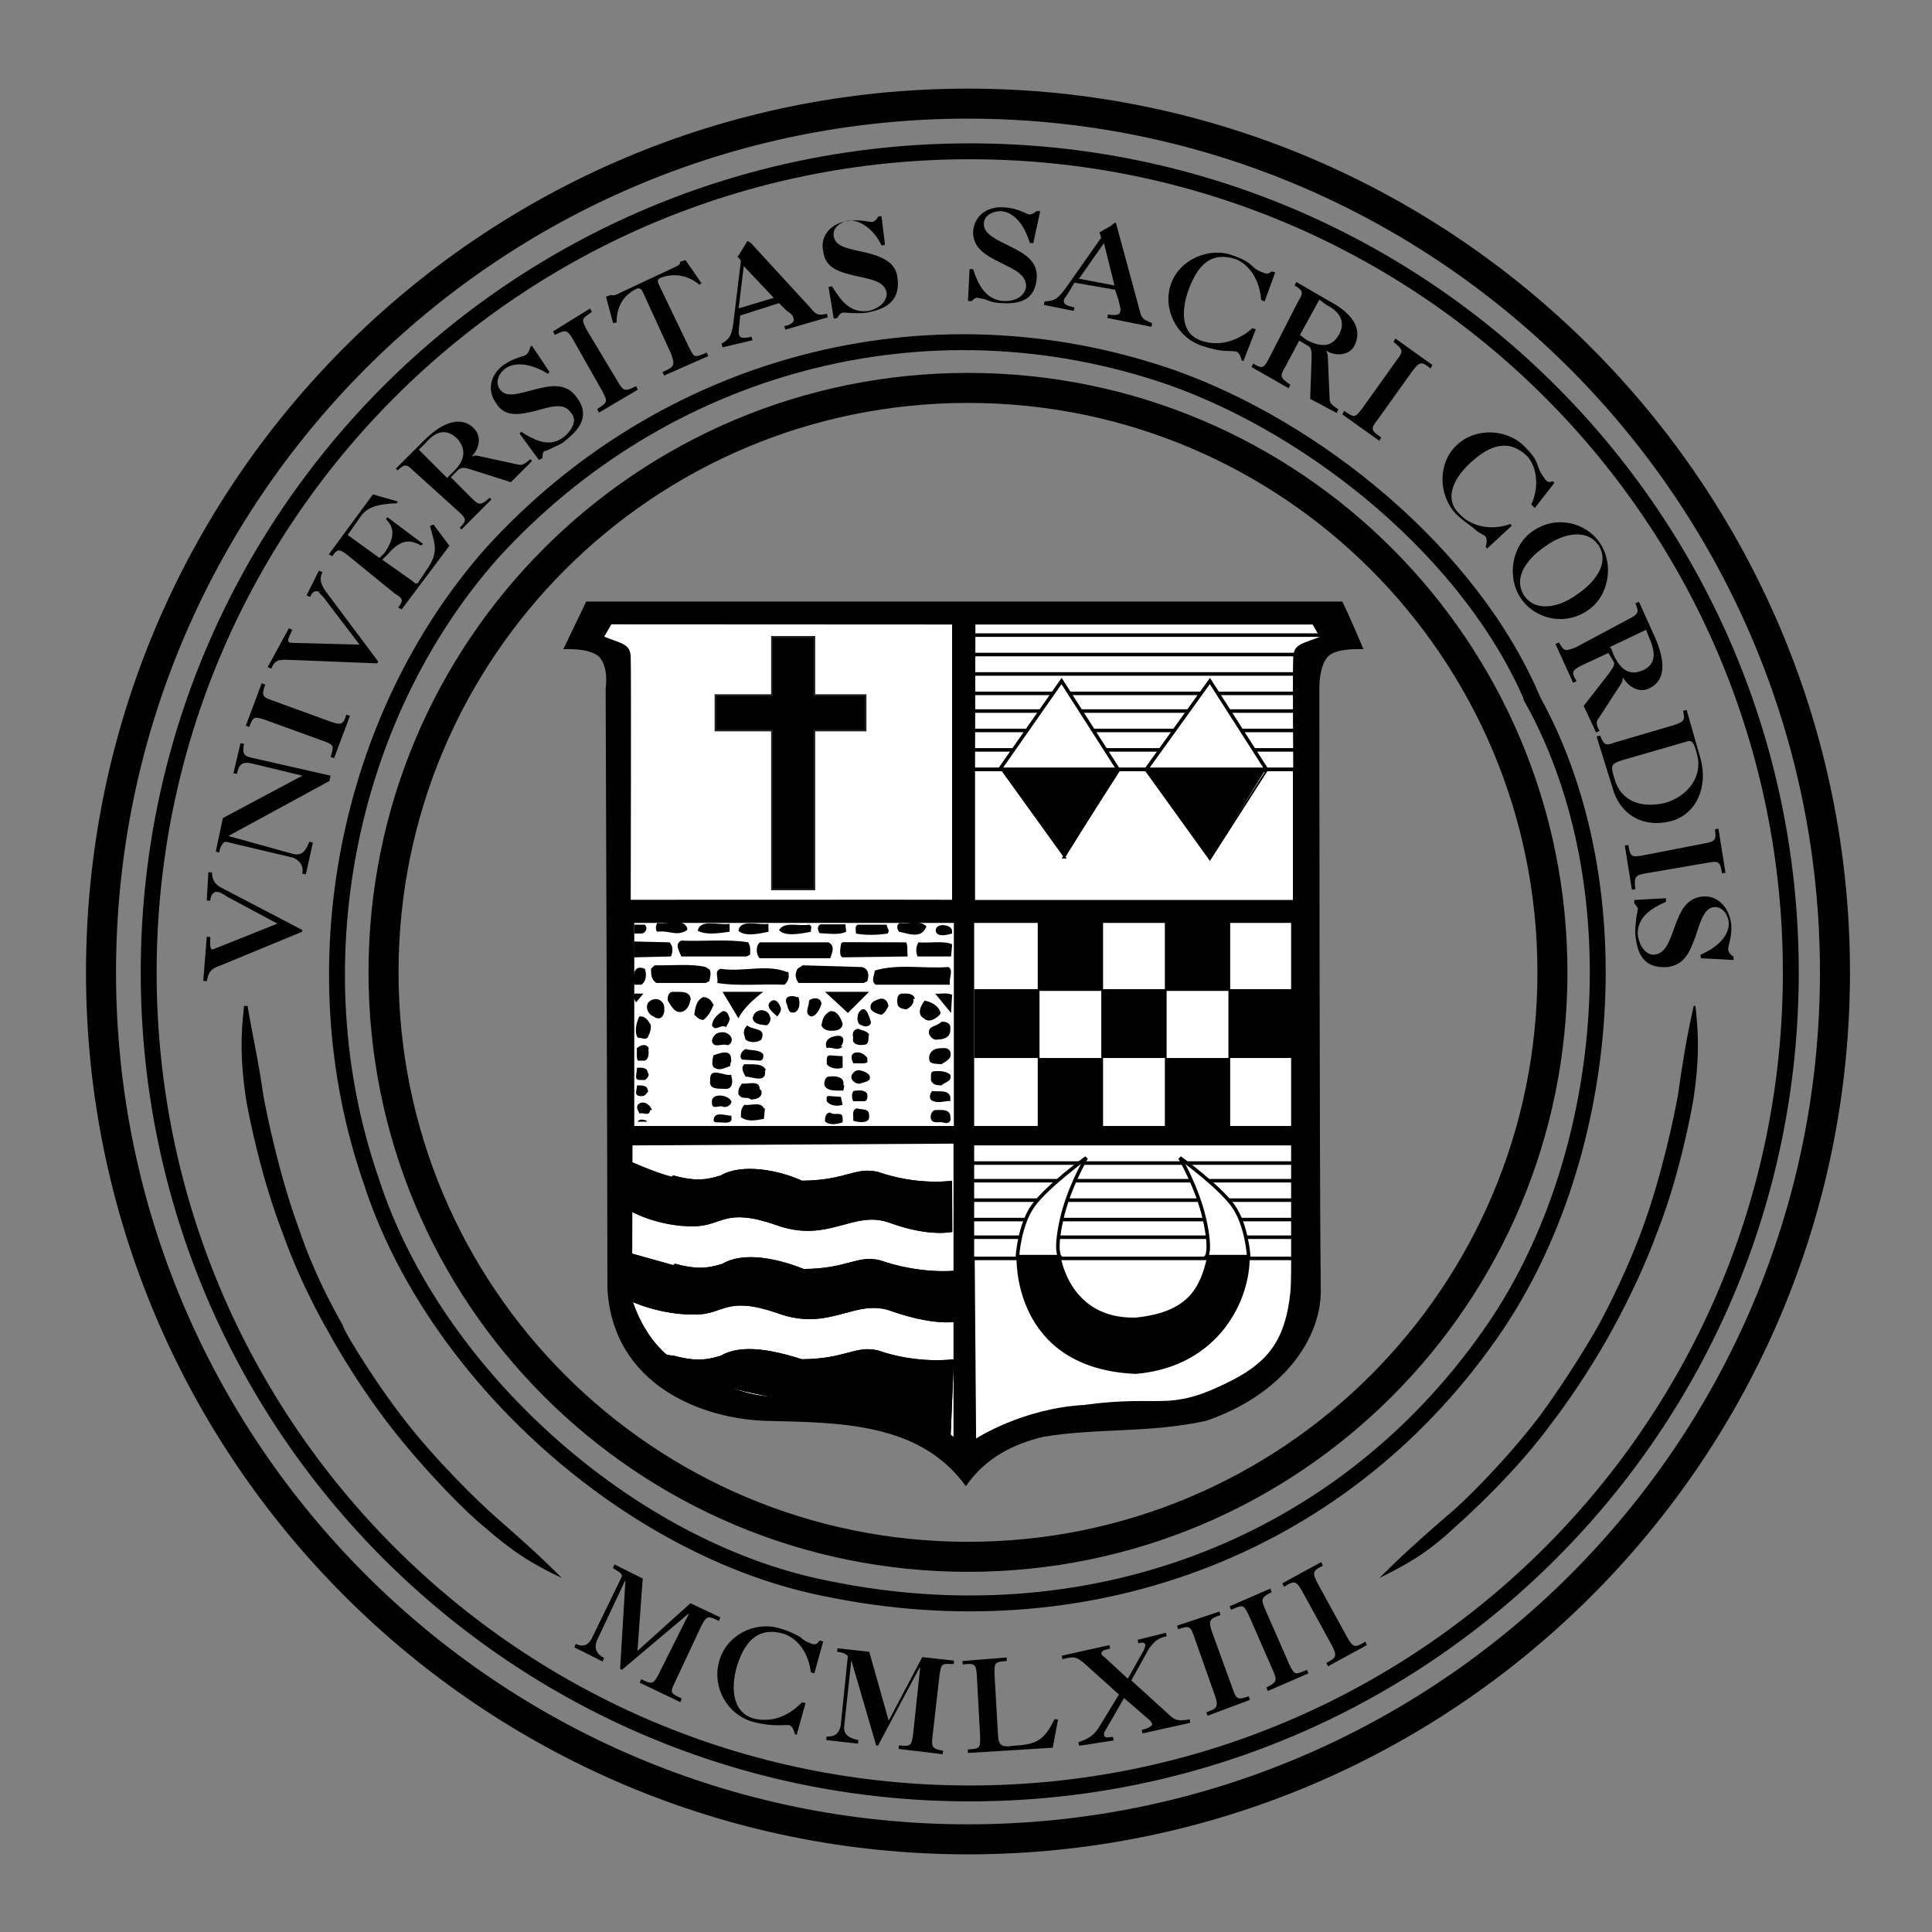 <?xml version="1.0" ?>
<svg xmlns="http://www.w3.org/2000/svg" xmlns:sodipodi="http://sodipodi.sourceforge.net/DTD/sodipodi-0.dtd" xmlns:inkscape="http://www.inkscape.org/namespaces/inkscape" inkscape:version="0.48.1 " viewBox="0 0 103.23 103.23" xml:space="preserve" sodipodi:docname="1458_2008_grad.pdf">
	<rect x="0" y="0" width="103.23" height="103.23" fill="#808080" stroke="none"/>
	<defs id="defs6">
		<clipPath clipPathUnits="userSpaceOnUse" id="clipPath232">
			<path d="m 393.189,471.89 c 0,-47.372 -38.402,-85.774 -85.774,-85.774 -47.372,0 -85.774,38.402 -85.774,85.774 0,47.372 38.402,85.774 85.774,85.774 47.372,0 85.774,-38.402 85.774,-85.774" clip-rule="evenodd" id="path234" inkscape:connector-curvature="0"/>
		</clipPath>
		<clipPath clipPathUnits="userSpaceOnUse" id="clipPath240">
			<path d="M 0,0 612,0 612,792 0,792 0,0 z" id="path242" inkscape:connector-curvature="0"/>
		</clipPath>
		<clipPath clipPathUnits="userSpaceOnUse" id="clipPath250">
			<path d="m -1.34,-2.319 3.657,0 0,4.732 -3.657,0 0,-4.732 z" id="path252" inkscape:connector-curvature="0"/>
		</clipPath>
		<clipPath clipPathUnits="userSpaceOnUse" id="clipPath258">
			<path d="M 0,0 1,0 1,1 0,1 0,0 z" id="path260" inkscape:connector-curvature="0"/>
		</clipPath>
	</defs>
	<sodipodi:namedview pagecolor="#ffffff" bordercolor="#666666" borderopacity="1" objecttolerance="10" gridtolerance="10" guidetolerance="10" inkscape:pageopacity="0" inkscape:pageshadow="2" inkscape:window-width="1680" inkscape:window-height="994" id="namedview4" showgrid="false" fit-margin-top="0" fit-margin-left="0" fit-margin-right="0" fit-margin-bottom="0" inkscape:zoom="2.1252525" inkscape:cx="71.049793" inkscape:cy="60.742124" inkscape:window-x="-4" inkscape:window-y="-4" inkscape:window-maximized="1" inkscape:current-layer="g254"/>
	<g id="g10" inkscape:groupmode="layer" inkscape:label="1458_2008_grad" transform="matrix(1.25,0,0,-1.25,-457.415,602.727)">
		<path d="m 0,792 0,0 0,0 0,0 z" style="fill:#ffffff;fill-opacity:1;fill-rule:nonzero;stroke:none" id="path12" inkscape:connector-curvature="0"/>
		<g id="g254" transform="matrix(167.354,0,0,167.354,85.707,339.832)">
			<g id="g6118" transform="matrix(0.451,0,0,0.451,1.477,0.273)">
				<path d="m 1.306,0.884 c 0.059,-0.107 0.044,-0.263 -0.025,-0.36 -0.086,-0.122 -0.23,-0.173 -0.375,-0.143 -0.112,0.022 -0.223,0.122 -0.258,0.231 -0.042,0.121 -0.014,0.262 0.068,0.355 0.097,0.107 0.246,0.148 0.385,0.1 0.082,-0.029 0.17,-0.1 0.205,-0.183 z" style="fill:none;stroke:#000000;stroke-width:0.009;stroke-linecap:butt;stroke-linejoin:miter;stroke-miterlimit:4;stroke-opacity:1;stroke-dasharray:none" id="path264" inkscape:connector-curvature="0"/>
				<path d="m 0.995,0.733 c -0.001,-0.003 -0.001,-0.006 -0.005,-0.008 l -0.013,0.008 c 0.005,0.003 0.013,0.003 0.018,0" style="fill:#ffffff;fill-opacity:1;fill-rule:nonzero;stroke:none" id="path266" inkscape:connector-curvature="0"/>
				<path d="m 1.452,0.73 c 0,-0.257 -0.208,-0.465 -0.465,-0.465 -0.257,0 -0.465,0.208 -0.465,0.465 0,0.257 0.208,0.465 0.465,0.465 0.257,0 0.465,-0.208 0.465,-0.465 z" style="fill:none;stroke:#000000;stroke-width:0.009;stroke-linecap:butt;stroke-linejoin:miter;stroke-miterlimit:4;stroke-opacity:1;stroke-dasharray:none" id="path268" inkscape:connector-curvature="0"/>
				<path d="m 1.397,0.711 c -0.004,-0.018 -0.006,-0.03 -0.009,-0.051 -0.002,-0.011 -0.009,-0.045 -0.02,-0.075 -0.011,-0.03 -0.025,-0.055 -0.025,-0.055 10e-5,0 -0.014,-0.025 -0.033,-0.051 -0.019,-0.025 -0.044,-0.05 -0.053,-0.057 -0.016,-0.014 -0.025,-0.022 -0.038,-0.035 0.016,0.008 0.027,0.014 0.043,0.029 0.009,0.008 0.035,0.032 0.054,0.058 0.02,0.026 0.034,0.052 0.034,0.052 -10e-5,0 0.015,0.026 0.026,0.056 0.012,0.03 0.019,0.065 0.021,0.077 0.003,0.021 0.003,0.034 0.001,0.052" style="fill:#000000;fill-opacity:1;fill-rule:nonzero;stroke:none" id="path270" inkscape:connector-curvature="0"/>
				<path d="m 0.576,0.711 c -0.002,-0.018 -0.002,-0.031 0.001,-0.052 0.002,-0.012 0.009,-0.046 0.021,-0.077 0.011,-0.031 0.026,-0.056 0.026,-0.056 -10e-5,0 0.014,-0.026 0.034,-0.052 0.02,-0.026 0.045,-0.051 0.054,-0.058 0.016,-0.014 0.027,-0.021 0.044,-0.029 -0.013,0.013 -0.022,0.021 -0.038,0.035 -0.009,0.008 -0.034,0.032 -0.053,0.057 -0.019,0.025 -0.034,0.051 -0.033,0.051 10e-5,10e-5 -0.015,0.025 -0.025,0.055 -0.011,0.03 -0.018,0.064 -0.02,0.075 -0.003,0.021 -0.006,0.033 -0.009,0.051" style="fill:#000000;fill-opacity:1;fill-rule:nonzero;stroke:none" id="path272" inkscape:connector-curvature="0"/>
				<path d="m 1.317,0.73 c 0,-0.183 -0.148,-0.331 -0.331,-0.331 -0.183,0 -0.331,0.148 -0.331,0.331 0,0.183 0.148,0.331 0.331,0.331 0.183,0 0.331,-0.148 0.331,-0.331 z" style="fill:none;stroke:#000000;stroke-width:0.017;stroke-linecap:butt;stroke-linejoin:miter;stroke-miterlimit:4;stroke-opacity:1;stroke-dasharray:none" id="path274" inkscape:connector-curvature="0"/>
				<path d="m 0.609,0.754 -10e-5,-0.001 -0.046,-0.019 c -0.006,-0.002 -0.007,-0.004 -0.008,-0.009 l -0.002,2e-4 0.002,0.025 0.002,-2e-4 c -3e-4,-0.005 10e-5,-0.007 0.001,-0.007 5e-4,0 0.001,3e-4 0.002,6e-4 l 0.035,0.014 -0.028,0.015 c -0.003,0.002 -0.005,0.003 -0.006,0.003 -0.003,2e-4 -0.004,-0.003 -0.004,-0.005 l -0.002,10e-5 9e-4,0.016 0.002,-1e-4 c 3e-4,-0.005 0.002,-0.007 0.006,-0.009" style="fill:#000000;fill-opacity:1;fill-rule:nonzero;stroke:none" id="path276" inkscape:connector-curvature="0"/>
				<path d="m 0.604,0.797 c 0.005,-0.001 0.007,0.002 0.009,0.007 l 0.002,-5e-4 -0.004,-0.018 -0.002,4e-4 c 8e-4,0.004 -8e-4,0.007 -0.005,0.009 l -0.038,0.009 c -0.002,6e-4 -0.004,-0.004 -0.004,-0.006 l -0.002,5e-4 0.004,0.019 0.045,0.024 -0.029,0.007 c -0.005,0.001 -0.007,-6e-4 -0.008,-0.006 l -0.002,4e-4 0.004,0.017 0.002,-4e-4 c -0.001,-0.005 -6e-4,-0.007 0.005,-0.008 l 0.044,-0.01 -6e-4,-0.003 -0.057,-0.031 -10e-5,-2e-4" style="fill:#000000;fill-opacity:1;fill-rule:nonzero;stroke:none" id="path278" inkscape:connector-curvature="0"/>
				<path d="m 0.588,0.873 c -0.006,0.002 -0.007,0.002 -0.009,-0.004 l -0.002,7e-4 0.009,0.024 0.002,-7e-4 c -0.002,-0.006 -0.002,-0.007 0.004,-0.009 l 0.033,-0.012 c 0.006,-0.002 0.007,-0.002 0.009,0.004 l 0.002,-7e-4 -0.009,-0.024 -0.002,7e-4 c 0.002,0.006 0.002,0.007 -0.004,0.009" style="fill:#000000;fill-opacity:1;fill-rule:nonzero;stroke:none" id="path280" inkscape:connector-curvature="0"/>
				<path d="m 0.652,0.906 -6e-4,-0.001 -0.05,0.002 c -0.006,2e-4 -0.008,-2e-4 -0.01,-0.005 l -0.002,9e-4 0.012,0.022 0.002,-9e-4 c -0.002,-0.004 -0.003,-0.006 -0.002,-0.007 5e-4,-3e-4 0.001,-3e-4 0.002,-4e-4 l 0.038,-0.001 -0.019,0.025 c -0.002,0.003 -0.004,0.004 -0.004,0.005 -0.003,0.001 -0.004,-0.001 -0.005,-0.003 l -0.002,9e-4 0.007,0.014 0.002,-9e-4 c -0.002,-0.004 -8e-4,-0.007 0.002,-0.011" style="fill:#000000;fill-opacity:1;fill-rule:nonzero;stroke:none" id="path282" inkscape:connector-curvature="0"/>
				<path d="m 0.635,0.966 c -0.005,0.004 -0.006,0.004 -0.009,-3e-4 l -0.002,0.001 0.025,0.034 0.014,-0.004 -3e-4,-0.001 c -0.011,-5e-4 -0.017,-0.002 -0.021,-0.008 l -0.007,-0.01 0.018,-0.013 0.003,0.003 c 0.004,0.006 0.007,0.013 6e-4,0.019 l 0.001,0.001 0.02,-0.015 -0.001,-0.001 c -0.007,0.004 -0.012,0.003 -0.019,-0.005 l -0.003,-0.003 0.017,-0.012 c 0.002,-0.002 0.003,-0.002 0.004,10e-5 l 0.004,0.006 c 0.007,0.01 0.005,0.014 0.002,0.025 l 0.002,8e-4 0.009,-0.012 -0.027,-0.036 -0.002,0.001 c 0.003,0.004 0.003,0.005 -0.002,0.008" style="fill:#000000;fill-opacity:1;fill-rule:nonzero;stroke:none" id="path284" inkscape:connector-curvature="0"/>
				<path d="m 0.691,1.01 0.004,0.004 c 0.006,0.006 0.007,0.012 0.002,0.018 -0.006,0.006 -0.012,0.005 -0.018,-0.002 l -0.004,-0.004 0.016,-0.016 z m -0.019,0.004 c -0.004,0.004 -0.005,0.004 -0.009,3e-4 l -0.001,0.001 0.016,0.016 c 0.012,0.012 0.022,0.013 0.028,0.007 0.005,-0.005 0.003,-0.012 -0.001,-0.016 l 10e-5,-10e-5 c 0.001,4e-4 0.002,6e-4 0.003,4e-4 l 0.023,-0.005 c 0.002,-4e-4 0.003,-5e-4 0.007,0.003 l 0.001,-0.001 -0.012,-0.012 -0.022,0.007 c -0.003,0.001 -0.006,0.002 -0.008,-2e-4 l -0.004,-0.004 0.012,-0.012 c 0.004,-0.004 0.005,-0.004 0.01,4e-4 l 0.001,-0.001 -0.017,-0.017 -0.001,0.001 c 0.004,0.004 0.004,0.005 -4e-4,0.009" style="fill:#000000;fill-opacity:1;fill-rule:nonzero;stroke:none" id="path286" inkscape:connector-curvature="0"/>
				<path d="m 0.749,1.07 -0.001,-0.001 c -0.006,0.004 -0.017,0.008 -0.024,0.003 -0.004,-0.003 -0.006,-0.008 -0.003,-0.012 0.004,-0.005 0.011,-0.002 0.02,2e-4 0.008,0.002 0.017,0.004 0.023,-0.004 0.008,-0.01 0.003,-0.018 -0.006,-0.025 -0.002,-0.002 -0.005,-0.003 -0.007,-0.004 -0.002,-0.001 -0.004,-0.002 -0.005,-0.002 -7e-4,-5e-4 -0.001,-0.002 -0.001,-0.004 l -0.002,-0.001 -0.011,0.015 0.001,9e-4 c 0.008,-0.005 0.016,-0.009 0.024,-0.003 0.005,0.004 0.008,0.01 0.004,0.014 -0.004,0.006 -0.012,0.003 -0.02,9e-4 -0.008,-0.002 -0.017,-0.004 -0.022,0.004 -0.006,0.008 -0.003,0.017 0.004,0.022 0.003,0.002 0.005,0.003 0.008,0.004 0.002,9e-4 0.004,0.001 0.005,0.002 0.001,9e-4 0.002,0.003 0.002,0.004 l 0.001,0.001" style="fill:#000000;fill-opacity:1;fill-rule:nonzero;stroke:none" id="path288" inkscape:connector-curvature="0"/>
				<path d="m 0.762,1.089 c -0.003,0.005 -0.004,0.005 -0.01,0.002 l -0.001,0.002 0.021,0.013 0.001,-0.002 c -0.006,-0.004 -0.006,-0.004 -0.003,-0.01 l 0.018,-0.03 c 0.003,-0.005 0.004,-0.005 0.01,-0.002 l 0.001,-0.002 -0.022,-0.013 -0.001,0.002 c 0.006,0.004 0.006,0.004 0.003,0.01" style="fill:#000000;fill-opacity:1;fill-rule:nonzero;stroke:none" id="path290" inkscape:connector-curvature="0"/>
				<path d="m 0.828,1.084 c 0.003,-0.006 0.003,-0.006 0.01,-0.003 l 9e-4,-0.002 -0.025,-0.011 -9e-4,0.002 c 0.007,0.003 0.007,0.004 0.005,0.01 l -0.016,0.035 c -9e-4,0.002 -0.002,0.003 -0.004,0.002 -0.008,-0.004 -0.011,-0.011 -0.011,-0.019 l -0.002,-3e-4 -0.004,0.015 0.003,0.001 c 0.001,-7e-4 0.003,10e-5 0.004,7e-4 l 0.032,0.015 c 0.001,5e-4 0.003,0.001 0.003,0.003 l 0.003,0.001 0.009,-0.013 -0.001,-0.001 c -0.006,0.005 -0.014,0.007 -0.022,0.004 -0.002,-0.001 -0.002,-0.002 -0.001,-0.004" style="fill:#000000;fill-opacity:1;fill-rule:nonzero;stroke:none" id="path292" inkscape:connector-curvature="0"/>
				<path d="m 0.856,1.106 0.02,0.006 -0.017,0.018 -0.003,-0.025 z m -0.009,-0.022 -6e-4,0.002 c 0.005,0.003 0.006,0.005 0.007,0.014 l 0.004,0.033 c -7e-4,8e-4 -0.001,0.002 -0.002,0.002 0.002,0.003 0.003,0.005 0.005,0.008 3e-4,8e-4 4e-4,10e-4 7e-4,10e-4 4e-4,10e-5 6e-4,0 0.002,-0.001 l 0.034,-0.037 c 0.003,-0.004 0.005,-0.004 0.009,-0.003 l 5e-4,-0.002 -0.024,-0.007 -6e-4,0.002 c 0.005,0.001 0.006,0.003 0.005,0.005 -5e-4,0.002 -0.003,0.003 -0.004,0.004 l -0.004,0.004 -0.022,-0.007 -6e-4,-0.006 c -3e-4,-0.002 -3e-4,-0.005 0,-0.005 5e-4,-0.002 0.003,-0.002 0.007,-0.001 l 6e-4,-0.002" style="fill:#000000;fill-opacity:1;fill-rule:nonzero;stroke:none" id="path294" inkscape:connector-curvature="0"/>
				<path d="m 0.939,1.142 -0.002,-3e-4 c -0.003,0.007 -0.011,0.015 -0.019,0.014 -0.004,-7e-4 -0.009,-0.004 -0.008,-0.009 0.001,-0.006 0.009,-0.007 0.018,-0.009 0.008,-0.002 0.017,-0.005 0.018,-0.014 0.002,-0.013 -0.006,-0.018 -0.017,-0.02 -0.003,-5e-4 -0.006,-4e-4 -0.009,-3e-4 -0.003,10e-5 -0.005,4e-4 -0.005,2e-4 -9e-4,-10e-5 -0.002,-0.001 -0.003,-0.003 l -0.002,-4e-4 -0.003,0.018 0.002,3e-4 c 0.005,-0.008 0.01,-0.015 0.02,-0.014 0.006,0.001 0.011,0.005 0.011,0.01 -0.001,0.007 -0.009,0.008 -0.018,0.01 -0.008,0.002 -0.017,0.004 -0.018,0.014 -0.002,0.009 0.005,0.016 0.014,0.017 0.003,6e-4 0.006,4e-4 0.009,10e-5 0.002,-3e-4 0.004,-7e-4 0.005,-6e-4 0.001,2e-4 0.003,0.002 0.003,0.003 l 0.002,3e-4" style="fill:#000000;fill-opacity:1;fill-rule:nonzero;stroke:none" id="path296" inkscape:connector-curvature="0"/>
				<path d="m 1.023,1.143 -0.002,10e-5 c -0.002,0.007 -0.007,0.017 -0.016,0.018 -0.004,2e-4 -0.01,-0.002 -0.01,-0.007 -3e-4,-0.006 0.007,-0.009 0.015,-0.013 0.008,-0.004 0.015,-0.008 0.015,-0.017 -6e-4,-0.013 -0.009,-0.016 -0.021,-0.015 -0.003,10e-5 -0.006,9e-4 -0.008,0.002 -0.003,7e-4 -0.005,0.001 -0.005,0.001 -8e-4,0 -0.002,-0.001 -0.003,-0.002 l -0.002,2e-4 9e-4,0.018 0.002,-10e-5 c 0.003,-0.009 0.007,-0.017 0.017,-0.018 0.006,-3e-4 0.012,0.002 0.013,0.008 3e-4,0.007 -0.007,0.01 -0.015,0.014 -0.008,0.004 -0.015,0.008 -0.015,0.017 5e-4,0.01 0.009,0.015 0.018,0.014 0.004,-2e-4 0.006,-10e-4 0.009,-0.002 0.002,-8e-4 0.004,-0.002 0.005,-0.002 0.001,-10e-5 0.003,10e-4 0.004,0.002 l 0.002,-10e-5" style="fill:#000000;fill-opacity:1;fill-rule:nonzero;stroke:none" id="path298" inkscape:connector-curvature="0"/>
				<path d="m 1.048,1.123 0.021,-0.004 -0.006,0.024 -0.014,-0.02 z m -0.019,-0.015 4e-4,0.002 c 0.006,10e-5 0.008,0.002 0.013,0.009 l 0.019,0.027 c -2e-4,0.001 -4e-4,0.002 -0.001,0.003 0.003,0.002 0.006,0.003 0.008,0.005 6e-4,5e-4 9e-4,6e-4 0.001,6e-4 4e-4,-1e-4 5e-4,-3e-4 9e-4,-0.002 l 0.013,-0.048 c 0.001,-0.005 0.003,-0.005 0.007,-0.007 l -4e-4,-0.002 -0.025,0.005 4e-4,0.002 c 0.005,-9e-4 0.007,0 0.007,0.002 3e-4,0.002 -7e-4,0.004 -0.001,0.006 l -0.002,0.006 -0.023,0.004 -0.003,-0.005 c -0.001,-0.002 -0.003,-0.004 -0.003,-0.005 -3e-4,-0.002 0.001,-0.003 0.006,-0.004 l -4e-4,-0.002" style="fill:#000000;fill-opacity:1;fill-rule:nonzero;stroke:none" id="path300" inkscape:connector-curvature="0"/>
				<path d="m 1.154,1.11 -0.002,8e-4 c -5e-4,0.009 -0.005,0.019 -0.014,0.023 -0.015,0.005 -0.022,-0.004 -0.027,-0.017 -0.004,-0.011 -0.005,-0.025 0.007,-0.029 0.014,-0.005 0.026,0.004 0.029,0.007 l 0.002,-6e-4 -0.007,-0.018 -0.001,4e-4 c -6e-4,0.002 -0.001,0.004 -0.003,0.005 -8e-4,3e-4 -0.004,2e-4 -0.007,4e-4 -0.003,2e-4 -0.007,0.001 -0.013,0.003 -0.014,0.005 -0.022,0.021 -0.017,0.035 0.005,0.014 0.022,0.021 0.035,0.016 0.006,-0.002 0.009,-0.004 0.011,-0.006 0.002,-0.002 0.004,-0.003 0.007,-0.004 0.002,-8e-4 0.003,3e-4 0.004,0.001 l 0.002,-6e-4" style="fill:#000000;fill-opacity:1;fill-rule:nonzero;stroke:none" id="path302" inkscape:connector-curvature="0"/>
				<path d="m 1.174,1.091 0.004,-0.003 c 0.008,-0.004 0.014,-0.004 0.018,0.003 0.004,0.007 0.001,0.013 -0.007,0.017 l -0.004,0.003 -0.011,-0.02 z m -0.001,0.019 c 0.003,0.005 0.003,0.006 -0.002,0.009 l 9e-4,0.002 0.019,-0.011 c 0.015,-0.008 0.018,-0.017 0.014,-0.025 -0.003,-0.006 -0.011,-0.006 -0.016,-0.003 l -1e-4,-2e-4 c 7e-4,-9e-4 0.001,-0.002 0.001,-0.003 l 0.001,-0.024 c 10e-5,-0.002 4e-4,-0.003 0.005,-0.006 l -10e-4,-0.002 -0.015,0.008 8e-4,0.023 c 1e-4,0.004 -10e-5,0.006 -0.002,0.007 l -0.005,0.003 -0.008,-0.015 c -0.003,-0.005 -0.003,-0.006 0.003,-0.01 l -10e-4,-0.002 -0.021,0.012 9e-4,0.002 c 0.005,-0.003 0.006,-0.003 0.009,0.003" style="fill:#000000;fill-opacity:1;fill-rule:nonzero;stroke:none" id="path304" inkscape:connector-curvature="0"/>
				<path d="m 1.229,1.077 c 0.004,0.005 0.003,0.006 -0.002,0.01 l 0.001,0.002 0.021,-0.015 -0.001,-0.002 c -0.005,0.004 -0.006,0.004 -0.01,-0.001 l -0.02,-0.028 c -0.004,-0.005 -0.004,-0.006 0.002,-0.01 l -0.001,-0.002 -0.021,0.015 0.001,0.002 c 0.006,-0.004 0.006,-0.004 0.01,0.001" style="fill:#000000;fill-opacity:1;fill-rule:nonzero;stroke:none" id="path306" inkscape:connector-curvature="0"/>
				<path d="m 1.307,0.993 -0.002,0.002 c 0.004,0.008 0.004,0.02 -0.002,0.027 -0.011,0.011 -0.022,0.006 -0.032,-0.003 -0.009,-0.008 -0.016,-0.02 -0.007,-0.029 0.01,-0.011 0.025,-0.008 0.029,-0.006 l 0.001,-0.001 -0.014,-0.013 -8e-4,9e-4 c 5e-4,0.002 0.001,0.004 -10e-5,0.006 -6e-4,7e-4 -0.004,0.002 -0.006,0.004 -0.002,0.002 -0.006,0.004 -0.011,0.009 -0.01,0.011 -0.01,0.029 0.001,0.039 0.011,0.01 0.029,0.009 0.039,-0.002 0.005,-0.005 0.006,-0.008 0.007,-0.011 0.001,-0.003 0.002,-0.004 0.004,-0.007 0.002,-0.002 0.003,-0.001 0.004,-7e-4 l 0.001,-0.001" style="fill:#000000;fill-opacity:1;fill-rule:nonzero;stroke:none" id="path308" inkscape:connector-curvature="0"/>
				<path d="m 1.343,0.972 c -0.007,0.01 -0.021,0.006 -0.03,-7e-4 -0.009,-0.006 -0.019,-0.017 -0.012,-0.028 0.007,-0.01 0.021,-0.006 0.03,8e-4 0.009,0.006 0.019,0.017 0.012,0.028 z m -0.044,-0.03 c -0.008,0.012 -0.005,0.03 0.007,0.038 0.013,0.009 0.03,0.005 0.038,-0.007 0.008,-0.012 0.005,-0.03 -0.007,-0.038 -0.013,-0.009 -0.03,-0.005 -0.038,0.007" style="fill:#000000;fill-opacity:1;fill-rule:nonzero;stroke:none" id="path310" inkscape:connector-curvature="0"/>
				<path d="m 1.35,0.914 0.002,-0.005 c 0.004,-0.008 0.009,-0.011 0.016,-0.008 0.007,0.003 0.008,0.009 0.004,0.018 l -0.002,0.005 -0.021,-0.01 z m 0.01,0.016 c 0.006,0.003 0.006,0.004 0.004,0.009 l 0.002,9e-4 0.009,-0.02 c 0.007,-0.016 0.005,-0.025 -0.003,-0.029 -0.006,-0.003 -0.012,0.001 -0.015,0.006 l -2e-4,-10e-5 c 0,-0.001 -10e-5,-0.002 -7e-4,-0.003 l -0.013,-0.02 c -9e-4,-0.001 -0.002,-0.003 6e-4,-0.007 l -0.002,-9e-4 -0.007,0.015 0.014,0.018 c 0.002,0.003 0.004,0.005 0.003,0.007 l -0.003,0.005 -0.015,-0.007 c -0.006,-0.003 -0.006,-0.004 -0.003,-0.009 l -0.002,-9e-4 -0.01,0.022 0.002,8e-4 c 0.003,-0.005 0.003,-0.005 0.009,-0.003" style="fill:#000000;fill-opacity:1;fill-rule:nonzero;stroke:none" id="path312" inkscape:connector-curvature="0"/>
				<path d="m 1.356,0.85 c -0.006,-0.002 -0.006,-0.003 -0.004,-0.01 0.004,-0.014 0.016,-0.017 0.029,-0.014 0.013,0.004 0.021,0.015 0.018,0.027 -0.002,0.008 -0.003,0.008 -0.005,0.008 l -0.038,-0.011 z m 0.045,6e-4 c 0.004,-0.015 -0.002,-0.031 -0.017,-0.035 -0.016,-0.004 -0.029,0.004 -0.033,0.019 l -0.009,0.029 0.002,5e-4 c 0.002,-0.005 0.003,-0.006 0.008,-0.004 l 0.034,0.01 c 0.006,0.002 0.006,0.003 0.005,0.008 l 0.002,5e-4" style="fill:#000000;fill-opacity:1;fill-rule:nonzero;stroke:none" id="path314" inkscape:connector-curvature="0"/>
				<path d="m 1.403,0.803 c 0.006,0.001 0.007,0.002 0.006,0.008 l 0.002,4e-4 0.004,-0.025 -0.002,-3e-4 c -0.001,0.007 -0.002,0.007 -0.008,0.006 l -0.035,-0.006 c -0.006,-0.001 -0.007,-0.002 -0.006,-0.009 l -0.002,-3e-4 -0.004,0.025 0.002,4e-4 c 0.001,-0.007 0.002,-0.007 0.008,-0.006" style="fill:#000000;fill-opacity:1;fill-rule:nonzero;stroke:none" id="path316" inkscape:connector-curvature="0"/>
				<path d="m 1.401,0.738 -1e-4,0.002 c 0.007,0.003 0.016,0.009 0.016,0.018 -3e-4,0.004 -0.003,0.009 -0.008,0.009 -0.006,-3e-4 -0.008,-0.008 -0.011,-0.017 -0.003,-0.008 -0.006,-0.016 -0.016,-0.017 -0.013,-8e-4 -0.017,0.007 -0.018,0.019 -10e-5,0.003 3e-4,0.006 6e-4,0.009 5e-4,0.003 9e-4,0.005 9e-4,0.005 -10e-5,8e-4 -0.001,0.002 -0.002,0.003 l -10e-5,0.002 0.018,0.001 0,-0.002 c -0.009,-0.004 -0.016,-0.009 -0.016,-0.018 4e-4,-0.006 0.004,-0.012 0.009,-0.012 0.007,4e-4 0.009,0.008 0.012,0.016 0.003,0.008 0.006,0.016 0.016,0.017 0.009,6e-4 0.015,-0.007 0.016,-0.016 2e-4,-0.004 -2e-4,-0.006 -8e-4,-0.009 -5e-4,-0.002 -0.001,-0.004 -0.001,-0.005 10e-5,-0.001 0.001,-0.003 0.003,-0.004 l 1e-4,-0.002" style="fill:#000000;fill-opacity:1;fill-rule:nonzero;stroke:none" id="path318" inkscape:connector-curvature="0"/>
				<path d="m 0.79,0.335 -0.001,6e-4 0.003,0.05 -10e-5,10e-5 -0.016,-0.034 c -0.002,-0.005 2e-4,-0.008 0.004,-0.01 l -8e-4,-0.002 -0.016,0.008 8e-4,0.002 c 0.004,-0.002 0.007,-8e-4 0.009,0.003 l 0.017,0.035 c 0.001,0.002 -0.004,0.004 -0.005,0.005 l 9e-4,0.002 0.016,-0.008 -0.003,-0.041 0.03,0.027 0.017,-0.008 -9e-4,-0.002 c -0.006,0.003 -0.007,0.003 -0.01,-0.003 l -0.015,-0.032 c -0.003,-0.006 -0.002,-0.006 0.004,-0.009 l -8e-4,-0.002 -0.023,0.011 8e-4,0.002 c 0.006,-0.003 0.007,-0.003 0.01,0.003 l 0.017,0.034 -2e-4,10e-5" style="fill:#000000;fill-opacity:1;fill-rule:nonzero;stroke:none" id="path320" inkscape:connector-curvature="0"/>
				<path d="m 0.899,0.333 -0.002,6e-4 c -0.001,0.009 -0.006,0.019 -0.016,0.022 -0.015,0.004 -0.022,-0.006 -0.026,-0.019 -0.003,-0.011 -0.003,-0.025 0.009,-0.029 0.015,-0.004 0.025,0.006 0.028,0.009 l 0.002,-4e-4 -0.005,-0.018 -0.001,4e-4 c -7e-4,0.002 -0.001,0.004 -0.003,0.005 -8e-4,3e-4 -0.004,0 -0.007,0 -0.003,0 -0.008,4e-4 -0.014,0.002 -0.014,0.004 -0.023,0.019 -0.019,0.034 0.004,0.015 0.02,0.023 0.034,0.019 0.007,-0.002 0.01,-0.004 0.012,-0.005 0.002,-0.002 0.004,-0.003 0.007,-0.004 0.002,-6e-4 0.003,6e-4 0.004,0.002 l 0.002,-5e-4" style="fill:#000000;fill-opacity:1;fill-rule:nonzero;stroke:none" id="path322" inkscape:connector-curvature="0"/>
				<path d="m 0.935,0.292 -0.001,2e-4 -0.014,0.048 -10e-5,0 -0.004,-0.037 c -6e-4,-0.005 0.003,-0.007 0.008,-0.008 l -2e-4,-0.002 -0.018,0.002 2e-4,0.002 c 0.005,-2e-4 0.007,0.002 0.008,0.006 l 0.004,0.039 c 3e-4,0.002 -0.005,0.003 -0.006,0.003 l 2e-4,0.002 0.018,-0.002 0.011,-0.039 0.019,0.036 0.018,-0.002 -2e-4,-0.002 c -0.007,6e-4 -0.007,10e-5 -0.008,-0.006 l -0.004,-0.035 c -7e-4,-0.006 -10e-5,-0.007 0.006,-0.008 l -2e-4,-0.002 -0.025,0.003 2e-4,0.002 c 0.007,-7e-4 0.007,-10e-5 0.008,0.006 l 0.004,0.038 -3e-4,10e-5" style="fill:#000000;fill-opacity:1;fill-rule:nonzero;stroke:none" id="path324" inkscape:connector-curvature="0"/>
				<path d="m 0.991,0.332 c -4e-4,0.006 -0.001,0.007 -0.008,0.006 l -1e-4,0.002 0.025,0.002 10e-5,-0.002 c -0.007,-5e-4 -0.007,-0.001 -0.007,-0.007 l 0.002,-0.035 c 3.998e-4,-0.006 0.002,-0.007 0.009,-0.006 0.013,8e-4 0.017,0.003 0.023,0.015 l 0.002,-10e-5 -0.003,-0.016 -0.048,-0.003 -10e-5,0.002 c 0.007,4e-4 0.007,0.001 0.007,0.007" style="fill:#000000;fill-opacity:1;fill-rule:nonzero;stroke:none" id="path326" inkscape:connector-curvature="0"/>
				<path d="m 1.049,0.292 -5e-4,0.002 c 0.006,0.002 0.009,0.004 0.012,0.009 l 0.011,0.018 -0.02,0.018 c -0.004,0.003 -0.005,0.004 -0.012,0.002 l -4e-4,0.002 0.027,0.006 4e-4,-0.002 c -0.003,-7e-4 -0.005,-0.001 -0.005,-0.003 2e-4,-7e-4 0.001,-0.001 0.002,-0.002 l 0.013,-0.012 0.009,0.016 c 9e-4,0.002 0.001,0.003 10e-4,0.003 -3e-4,0.001 -10e-4,0.002 -0.004,0.001 l -4e-4,0.002 0.016,0.004 4e-4,-0.002 c -0.005,-0.001 -0.007,-0.003 -0.01,-0.007 l -0.01,-0.018 0.022,-0.02 c 0.003,-0.003 0.006,-0.003 0.011,-0.002 l 4e-4,-0.002 -0.027,-0.006 -5e-4,0.002 c 0.005,0.001 0.006,0.003 0.006,0.003 -10e-5,7e-4 -5e-4,0.001 -0.001,0.002 l -0.015,0.013 -0.011,-0.019 c -4e-4,-8e-4 -4e-4,-0.001 -3e-4,-0.002 4e-4,-0.002 0.003,-0.001 0.005,-0.001 l 4e-4,-0.002" style="fill:#000000;fill-opacity:1;fill-rule:nonzero;stroke:none" id="path328" inkscape:connector-curvature="0"/>
				<path d="m 1.114,0.354 c -0.002,0.006 -0.003,0.006 -0.009,0.004 l -6e-4,0.002 0.024,0.008 6e-4,-0.002 c -0.006,-0.002 -0.007,-0.003 -0.005,-0.009 l 0.012,-0.033 c 0.002,-0.006 0.003,-0.006 0.009,-0.004 l 7e-4,-0.002 -0.024,-0.009 -7e-4,0.002 c 0.006,0.002 0.007,0.003 0.005,0.009" style="fill:#000000;fill-opacity:1;fill-rule:nonzero;stroke:none" id="path330" inkscape:connector-curvature="0"/>
				<path d="m 1.145,0.366 c -0.003,0.006 -0.003,0.006 -0.01,0.003 l -8e-4,0.002 0.023,0.01 8e-4,-0.002 c -0.006,-0.003 -0.006,-0.004 -0.004,-0.009 l 0.014,-0.032 c 0.003,-0.006 0.003,-0.006 0.01,-0.003 l 8e-4,-0.002 -0.023,-0.01 -8e-4,0.002 c 0.006,0.003 0.006,0.004 0.004,0.009" style="fill:#000000;fill-opacity:1;fill-rule:nonzero;stroke:none" id="path332" inkscape:connector-curvature="0"/>
				<path d="m 1.175,0.38 c -0.003,0.005 -0.004,0.006 -0.01,0.002 l -10e-4,0.002 0.022,0.012 10e-4,-0.002 c -0.006,-0.003 -0.006,-0.004 -0.003,-0.01 l 0.017,-0.031 c 0.003,-0.005 0.004,-0.006 0.01,-0.002 l 9e-4,-0.002 -0.022,-0.012 -9e-4,0.002 c 0.006,0.003 0.006,0.004 0.003,0.01" style="fill:#000000;fill-opacity:1;fill-rule:nonzero;stroke:none" id="path334" inkscape:connector-curvature="0"/>
				<path d="m 0.495,0.73 c 0,-0.271 0.22,-0.491 0.491,-0.491 0.271,0 0.491,0.22 0.491,0.491 0,0.271 -0.22,0.492 -0.491,0.492 -0.271,0 -0.491,-0.22 -0.491,-0.492 z" style="fill:none;stroke:#000000;stroke-width:0.017;stroke-linecap:butt;stroke-linejoin:miter;stroke-miterlimit:4;stroke-opacity:1;stroke-dasharray:none" id="path336" inkscape:connector-curvature="0"/>
				<path d="m 1.198,0.94 c 0.004,-0.008 0.012,-0.027 0.012,-0.027 0,0 -0.015,0.001 -0.02,-0.004 -0.005,-0.005 -0.005,-0.017 -0.005,-0.017 0,0 0,-0.277 8e-4,-0.342 3e-4,-0.027 -0.021,-0.059 -0.065,-0.074 -0.032,-0.007 -0.062,-0.004 -0.092,-0.009 -0.017,-0.004 -0.033,-0.012 -0.044,-0.028 -0.026,0.036 -0.071,0.036 -0.113,0.037 -0.036,0.001 -0.087,0.02 -0.09,0.075 0,0.064 -0.001,0.34 -0.001,0.34 0,0 0.002,0.012 -0.004,0.018 -0.006,0.005 -0.02,0.004 -0.02,0.004 l 0.013,0.027" style="fill:#000000;fill-opacity:1;fill-rule:nonzero;stroke:none" id="path338" inkscape:connector-curvature="0"/>
				<path d="m 0.989,0.643 0.18,0 0,0.115 -0.18,0 0,-0.115 z" style="fill:#ffffff;fill-opacity:1;fill-rule:nonzero;stroke:none" id="path340" inkscape:connector-curvature="0"/>
				<path d="m 0.797,0.643 0.181,0 0,0.115 -0.181,0 0,-0.115 z" style="fill:#ffffff;fill-opacity:1;fill-rule:nonzero;stroke:none" id="path342" inkscape:connector-curvature="0"/>
				<path d="m 1.169,0.568 c 0,0 10e-5,-0.014 -4e-4,-0.019 -0.003,-0.029 -0.014,-0.041 -0.037,-0.052 -0.033,-0.016 -0.036,-0.006 -0.08,-0.012 -0.035,-0.002 -0.061,-0.019 -0.061,-0.019 l -8e-4,0.103" style="fill:#ffffff;fill-opacity:1;fill-rule:nonzero;stroke:none" id="path344" inkscape:connector-curvature="0"/>
				<path d="m 0.99,0.845 2e-4,0.082 0.191,0 0.004,-0.007 c -0.01,-0.004 -0.015,-0.004 -0.015,-0.012 -4e-4,-0.005 0,-0.063 0,-0.063 0,0 -0.18,0 -0.18,0" style="fill:#ffffff;fill-opacity:1;fill-rule:nonzero;stroke:none" id="path346" inkscape:connector-curvature="0"/>
				<path d="m 0.977,0.771 0,0.156 -0.193,10e-5 -0.004,-0.007 c 0.01,-0.004 0.015,-0.004 0.015,-0.012 3e-4,-0.005 0,-0.137 0,-0.137 0,0 0.182,1e-4 0.182,0" style="fill:#ffffff;fill-opacity:1;fill-rule:nonzero;stroke:none" id="path348" inkscape:connector-curvature="0"/>
				<path d="m 0.99,0.771 0.18,0 0,0.073 -0.18,0 0,-0.073 z" style="fill:#ffffff;fill-opacity:1;fill-rule:nonzero;stroke:none" id="path350" inkscape:connector-curvature="0"/>
				<path d="m 1.038,0.569 c 0,0 0.005,-0.036 0.043,-0.035 0.03,0.003 0.037,0.017 0.041,0.035 l 0.023,10e-5 c 5e-4,-0.024 -0.017,-0.062 -0.064,-0.066 -0.07,0.003 -0.067,0.066 -0.067,0.066" style="fill:#000000;fill-opacity:1;fill-rule:nonzero;stroke:none" id="path352" inkscape:connector-curvature="0"/>
				<path d="m 1.038,0.569 c 0,0 0.005,-0.036 0.043,-0.035 0.03,0.003 0.037,0.017 0.041,0.035 l 0.023,10e-5 c 5e-4,-0.024 -0.017,-0.062 -0.064,-0.066 -0.07,0.003 -0.067,0.066 -0.067,0.066 l 0.023,10e-5 z" style="fill:#000000;fill-opacity:1;stroke:#000000;stroke-width:0.001;stroke-linecap:butt;stroke-linejoin:miter;stroke-miterlimit:4;stroke-opacity:1;stroke-dasharray:none" id="path354" inkscape:connector-curvature="0"/>
				<path d="m 0.803,0.757 c 0.002,-0.002 3e-4,-0.005 -0.002,-0.005 l -0.004,0 0,0.005" style="fill:#000000;fill-opacity:1;fill-rule:nonzero;stroke:none" id="path356" inkscape:connector-curvature="0"/>
				<path d="m 0.827,0.754 c -0.006,-0.004 -0.01,0 -0.017,-0.001 -0.001,0.001 -0.001,0.003 0,0.005 0.006,-0.001 0.015,0.003 0.017,-0.003" style="fill:#000000;fill-opacity:1;fill-rule:nonzero;stroke:none" id="path358" inkscape:connector-curvature="0"/>
				<path d="m 0.851,0.753 c -0.006,-8e-4 -0.013,-0.002 -0.018,5e-4 0.001,0.007 0.012,0.003 0.018,0.004" style="fill:#000000;fill-opacity:1;fill-rule:nonzero;stroke:none" id="path360" inkscape:connector-curvature="0"/>
				<path d="m 0.873,0.753 c -0.005,-0.001 -0.013,-0.003 -0.017,5e-4 0.001,0.007 0.011,0.003 0.017,0.004" style="fill:#000000;fill-opacity:1;fill-rule:nonzero;stroke:none" id="path362" inkscape:connector-curvature="0"/>
				<path d="m 0.897,0.753 c -0.005,-0.001 -0.015,-0.003 -0.018,0.001 0.003,0.005 0.011,0.002 0.017,0.003 0.002,-8e-4 0.001,-0.002 0.001,-0.004" style="fill:#000000;fill-opacity:1;fill-rule:nonzero;stroke:none" id="path364" inkscape:connector-curvature="0"/>
				<path d="m 0.917,0.753 c -0.004,-0.002 -0.01,-0.001 -0.015,-8e-4 -8e-4,0.001 -0.002,0.004 6e-4,0.005 l 0.014,0" style="fill:#000000;fill-opacity:1;fill-rule:nonzero;stroke:none" id="path366" inkscape:connector-curvature="0"/>
				<path d="m 0.94,0.757 c 0,-0.002 0.002,-0.003 5e-4,-0.005 -0.006,-0.001 -0.013,-0.001 -0.018,0 3e-4,0.001 -0.001,0.004 0.001,0.005" style="fill:#000000;fill-opacity:1;fill-rule:nonzero;stroke:none" id="path368" inkscape:connector-curvature="0"/>
				<path d="m 0.962,0.755 c -0.003,-0.006 -0.01,-0.003 -0.015,-0.002 -9e-4,0.001 -0.002,0.004 5e-4,0.005 0.005,-8e-4 0.011,0.002 0.015,-0.002" style="fill:#000000;fill-opacity:1;fill-rule:nonzero;stroke:none" id="path370" inkscape:connector-curvature="0"/>
				<path d="m 0.977,0.754 0,-0.002 c -0.003,-8e-4 -0.007,-0.002 -0.009,5e-4 -0.002,0.006 0.009,0.005 0.009,0.001" style="fill:#000000;fill-opacity:1;fill-rule:nonzero;stroke:none" id="path372" inkscape:connector-curvature="0"/>
				<path d="m 0.862,0.746 c 0.001,-0.002 6e-4,-0.004 6e-4,-0.006 l -0.002,-0.001 -0.037,0 c -0.001,0.003 -0.004,0.007 0,0.009 0.013,-6e-4 0.026,0.001 0.038,-0.001" style="fill:#000000;fill-opacity:1;fill-rule:nonzero;stroke:none" id="path374" inkscape:connector-curvature="0"/>
				<path d="m 0.907,0.747 c 0.004,-0.002 0.002,-0.006 0.001,-0.009 l -0.04,0 c -0.002,0.002 -0.002,0.006 -8e-4,0.008 l 0.001,0.001" style="fill:#000000;fill-opacity:1;fill-rule:nonzero;stroke:none" id="path376" inkscape:connector-curvature="0"/>
				<path d="m 0.817,0.747 c 0.002,-0.002 0.002,-0.005 8e-4,-0.008 l -0.021,-5e-4 0,0.009" style="fill:#000000;fill-opacity:1;fill-rule:nonzero;stroke:none" id="path378" inkscape:connector-curvature="0"/>
				<path d="m 0.951,0.747 c 0.001,-0.002 5e-4,-0.005 8e-4,-0.008 l -0.037,-5e-4 c -0.002,0.001 -0.001,0.006 -6e-4,0.008 l 0.001,6e-4" style="fill:#000000;fill-opacity:1;fill-rule:nonzero;stroke:none" id="path380" inkscape:connector-curvature="0"/>
				<path d="m 0.977,0.745 -6e-4,-0.006 -0.019,0 c -0.001,0.003 -0.001,0.005 5e-4,0.008 0.007,-5e-4 0.014,0.001 0.019,-0.001" style="fill:#000000;fill-opacity:1;fill-rule:nonzero;stroke:none" id="path382" inkscape:connector-curvature="0"/>
				<path d="m 0.839,0.732 c 0.002,-8e-4 0.001,-0.005 5e-4,-0.007 l -0.002,-0.001 -0.028,0 c -0.003,0.002 -0.003,0.005 -0.003,0.008 l 0.002,0.002 c 0.01,-2e-4 0.021,0.001 0.029,-0.001" style="fill:#000000;fill-opacity:1;fill-rule:nonzero;stroke:none" id="path384" inkscape:connector-curvature="0"/>
				<path d="m 0.884,0.731 c 0.001,-0.003 6e-4,-0.006 -0.002,-0.008 -0.013,6e-4 -0.026,-0.001 -0.038,0.001 8e-4,0.003 -0.002,0.007 0.002,0.008 0.013,-0.002 0.026,0.003 0.038,-0.002" style="fill:#000000;fill-opacity:1;fill-rule:nonzero;stroke:none" id="path386" inkscape:connector-curvature="0"/>
				<path d="m 0.926,0.733 c 0.004,-0.001 0.004,-0.005 0.003,-0.008 l -0.002,-0.001 -0.037,0 c -0.002,0.003 -0.002,0.005 -6e-4,0.008 l 0.003,0.002" style="fill:#000000;fill-opacity:1;fill-rule:nonzero;stroke:none" id="path388" inkscape:connector-curvature="0"/>
				<path d="m 0.975,0.733 c 0.003,-0.002 0,-0.006 8e-4,-0.01 l -0.042,0 c -0.003,0.002 -8e-4,0.005 -6e-4,0.008 0.013,0.004 0.028,0.001 0.041,0.002" style="fill:#000000;fill-opacity:1;fill-rule:nonzero;stroke:none" id="path390" inkscape:connector-curvature="0"/>
				<path d="m 0.803,0.732 c 0.001,-0.003 0.001,-0.007 -0.002,-0.009 l -0.004,0 c -8e-4,0.004 -0.001,0.012 0.006,0.009" style="fill:#000000;fill-opacity:1;fill-rule:nonzero;stroke:none" id="path392" inkscape:connector-curvature="0"/>
				<path d="m 0.87,0.719 c -0.005,-0.004 -0.011,-0.009 -0.014,-0.015 l -0.009,0.015" style="fill:#000000;fill-opacity:1;fill-rule:nonzero;stroke:none" id="path394" inkscape:connector-curvature="0"/>
				<path d="m 0.918,0.707 -0.013,0.012 0.025,0" style="fill:#000000;fill-opacity:1;fill-rule:nonzero;stroke:none" id="path396" inkscape:connector-curvature="0"/>
				<path d="m 0.798,0.713 c -0.001,0.002 -0.002,0.003 -8e-4,0.005 l 0.005,0" style="fill:#000000;fill-opacity:1;fill-rule:nonzero;stroke:none" id="path398" inkscape:connector-curvature="0"/>
				<path d="m 0.977,0.717 -6e-4,-0.01 -0.009,0.011 c 0.003,-5e-4 0.007,0.001 0.01,-0.001" style="fill:#000000;fill-opacity:1;fill-rule:nonzero;stroke:none" id="path400" inkscape:connector-curvature="0"/>
				<path d="m 0.955,0.715 c 8e-4,-0.003 -0.002,-0.005 -0.004,-0.006 -0.002,5e-4 -0.005,5e-4 -0.005,0.004 -3e-4,0.003 5e-4,0.005 0.003,0.005 0.003,0 0.006,2e-4 0.007,-0.003" style="fill:#000000;fill-opacity:1;fill-rule:nonzero;stroke:none" id="path402" inkscape:connector-curvature="0"/>
				<path d="m 0.941,0.711 c -0.001,-0.002 -0.002,-0.004 -0.004,-0.005 -0.002,5e-4 -0.004,8e-4 -0.006,0.003 -0.001,0.004 0.002,0.005 0.005,0.006 0.004,8e-4 0.005,-0.003 0.005,-0.005" style="fill:#000000;fill-opacity:1;fill-rule:nonzero;stroke:none" id="path404" inkscape:connector-curvature="0"/>
				<path d="m 0.97,0.706 c -0.002,-0.002 -0.006,-0.005 -0.009,-0.002 -0.004,0.002 -0.002,0.007 5e-4,0.01 0.004,-8e-4 0.008,-0.003 0.009,-0.007" style="fill:#000000;fill-opacity:1;fill-rule:nonzero;stroke:none" id="path406" inkscape:connector-curvature="0"/>
				<path d="m 0.931,0.702 c 2e-4,-0.003 -0.004,-0.003 -0.005,-0.002 -0.003,6e-4 -0.003,0.004 -0.002,0.007 0.004,0.006 0.006,-0.002 0.007,-0.005" style="fill:#000000;fill-opacity:1;fill-rule:nonzero;stroke:none" id="path408" inkscape:connector-curvature="0"/>
				<path d="m 0.976,0.698 c 3e-4,-0.005 -0.004,-0.006 -0.007,-0.006 -0.002,-6e-4 -0.004,8e-4 -0.005,0.003 -0.001,0.005 0.004,0.004 0.007,0.007 0.002,3e-4 0.005,-6e-4 0.005,-0.003" style="fill:#000000;fill-opacity:1;fill-rule:nonzero;stroke:none" id="path410" inkscape:connector-curvature="0"/>
				<path d="m 0.93,0.695 c -8e-4,-0.002 5e-4,-0.006 -0.003,-0.006 -0.003,-5e-4 -0.007,3e-4 -0.006,0.004 -8e-4,0.003 5e-4,0.005 0.003,0.005 0.002,-0.001 0.004,-8e-4 0.006,-0.003" style="fill:#000000;fill-opacity:1;fill-rule:nonzero;stroke:none" id="path412" inkscape:connector-curvature="0"/>
				<path d="m 0.976,0.685 c 0.001,-0.004 -0.002,-0.005 -0.005,-0.007 -0.003,3e-4 -0.007,-2e-4 -0.007,0.003 -3e-4,0.004 0.003,0.006 0.006,0.006 0.003,3e-4 0.005,3e-4 0.006,-0.002" style="fill:#000000;fill-opacity:1;fill-rule:nonzero;stroke:none" id="path414" inkscape:connector-curvature="0"/>
				<path d="m 0.929,0.682 0,-0.003 c -0.002,-0.001 -0.005,-3e-4 -0.008,-5e-4 -8e-4,0.002 -0.002,0.005 0.001,0.006 0.003,6e-4 0.005,-5e-4 0.007,-0.003" style="fill:#000000;fill-opacity:1;fill-rule:nonzero;stroke:none" id="path416" inkscape:connector-curvature="0"/>
				<path d="m 0.93,0.672 c 0.002,-0.004 -0.003,-0.004 -0.005,-0.005 -0.003,-5e-4 -0.007,0.003 -0.004,0.006 0.002,0.003 0.007,0.001 0.009,-0.001" style="fill:#000000;fill-opacity:1;fill-rule:nonzero;stroke:none" id="path418" inkscape:connector-curvature="0"/>
				<path d="m 0.976,0.672 c 0.001,-0.004 -0.003,-0.004 -0.005,-0.006 -0.002,0 -0.005,0 -0.006,0.003 3e-4,0.002 -8e-4,0.005 0.002,0.005 0.003,3e-4 0.007,0 0.009,-0.002" style="fill:#000000;fill-opacity:1;fill-rule:nonzero;stroke:none" id="path420" inkscape:connector-curvature="0"/>
				<path d="m 0.929,0.661 c 2e-4,-0.002 0,-0.004 -0.002,-0.004 l -0.006,0 c -0.001,0.002 -0.001,0.006 0.001,0.006 0.003,3e-4 0.006,3e-4 0.007,-0.002" style="fill:#000000;fill-opacity:1;fill-rule:nonzero;stroke:none" id="path422" inkscape:connector-curvature="0"/>
				<path d="m 0.976,0.66 0,-0.003 c -0.002,8e-4 -0.007,-0.002 -0.011,8e-4 -0.001,0.001 -6e-4,0.004 8e-4,0.005 0.003,-6e-4 0.009,0.001 0.01,-0.003" style="fill:#000000;fill-opacity:1;fill-rule:nonzero;stroke:none" id="path424" inkscape:connector-curvature="0"/>
				<path d="m 0.93,0.649 c 8e-4,-0.005 -0.006,-0.004 -0.009,-0.003 3e-4,0.003 -0.001,0.006 0.002,0.007 0.003,-0.001 0.007,3e-4 0.007,-0.004" style="fill:#000000;fill-opacity:1;fill-rule:nonzero;stroke:none" id="path426" inkscape:connector-curvature="0"/>
				<path d="m 0.976,0.648 c 8e-4,-0.003 -0.002,-0.004 -0.004,-0.003 -0.002,6e-4 -0.006,-0.001 -0.007,0.002 -5e-4,0.002 3e-4,0.004 0.002,0.005 0.004,0 0.008,8e-4 0.009,-0.003" style="fill:#000000;fill-opacity:1;fill-rule:nonzero;stroke:none" id="path428" inkscape:connector-curvature="0"/>
				<path d="m 0.89,0.716 c 0.001,-0.003 0.001,-0.008 -0.003,-0.009 -0.003,0 -0.003,0.004 -0.004,0.006 -0.001,0.004 0.004,0.004 0.006,0.003" style="fill:#000000;fill-opacity:1;fill-rule:nonzero;stroke:none" id="path430" inkscape:connector-curvature="0"/>
				<path d="m 0.903,0.712 c -0.001,-0.003 -0.003,-0.007 -0.006,-0.007 -0.004,0.002 -0.001,0.005 -0.001,0.009 0.002,0.002 0.007,0.002 0.007,-0.002" style="fill:#000000;fill-opacity:1;fill-rule:nonzero;stroke:none" id="path432" inkscape:connector-curvature="0"/>
				<path d="m 0.88,0.71 c 3e-4,-0.002 -6e-4,-0.003 -0.002,-0.005 -0.002,0.002 -0.008,0.006 -0.003,0.009 0.003,0.001 0.004,-0.002 0.005,-0.004" style="fill:#000000;fill-opacity:1;fill-rule:nonzero;stroke:none" id="path434" inkscape:connector-curvature="0"/>
				<path d="m 0.874,0.705 c 5e-4,-0.002 -3e-4,-0.004 -0.002,-0.005 -0.003,5e-4 -0.007,2e-4 -0.008,0.004 0.001,0.006 0.009,0.006 0.01,5e-4" style="fill:#000000;fill-opacity:1;fill-rule:nonzero;stroke:none" id="path436" inkscape:connector-curvature="0"/>
				<path d="m 0.915,0.701 c 0,-0.003 -0.003,-0.004 -0.005,-0.004 -0.003,-3e-4 -0.006,3e-4 -0.007,0.003 6e-4,0.003 0.001,0.006 0.005,0.008 0.004,5e-4 0.006,-0.004 0.007,-0.007" style="fill:#000000;fill-opacity:1;fill-rule:nonzero;stroke:none" id="path438" inkscape:connector-curvature="0"/>
				<path d="m 0.869,0.692 c -0.002,-0.002 -0.007,-0.002 -0.009,0 -8e-4,0.003 -0.002,0.005 0.001,0.008 0.003,-0.003 0.011,-0.001 0.008,-0.008" style="fill:#000000;fill-opacity:1;fill-rule:nonzero;stroke:none" id="path440" inkscape:connector-curvature="0"/>
				<path d="m 0.915,0.688 c -0.003,-0.003 -0.006,2e-4 -0.009,-9e-4 -0.002,0.005 0.003,0.007 0.007,0.007 0.004,-5e-4 0.002,-0.005 0.001,-0.006" style="fill:#000000;fill-opacity:1;fill-rule:nonzero;stroke:none" id="path442" inkscape:connector-curvature="0"/>
				<path d="m 0.87,0.684 c 3e-4,-0.002 0,-0.004 -0.002,-0.004 l -0.01,6e-4 c -0.002,0.002 0,0.005 0.002,0.006 0.003,-0.001 0.008,-2e-4 0.01,-0.003" style="fill:#000000;fill-opacity:1;fill-rule:nonzero;stroke:none" id="path444" inkscape:connector-curvature="0"/>
				<path d="m 0.915,0.676 c -0.003,-0.001 -0.007,-5e-4 -0.009,0.002 3e-4,0.002 -8e-4,0.005 0.002,0.005 l 0.007,-5e-4" style="fill:#000000;fill-opacity:1;fill-rule:nonzero;stroke:none" id="path446" inkscape:connector-curvature="0"/>
				<path d="m 0.871,0.674 c 0.001,-0.007 -0.008,-0.003 -0.011,-0.003 -0.001,0.002 -0.003,0.005 -6e-4,0.007 0.004,-3e-4 0.01,8e-4 0.012,-0.003" style="fill:#000000;fill-opacity:1;fill-rule:nonzero;stroke:none" id="path448" inkscape:connector-curvature="0"/>
				<path d="m 0.916,0.666 -6e-4,-0.003 c -0.003,3e-4 -0.01,-0.001 -0.011,0.004 5e-4,0.002 0.001,0.004 0.003,0.004 0.004,5e-4 0.009,-3e-4 0.008,-0.005" style="fill:#000000;fill-opacity:1;fill-rule:nonzero;stroke:none" id="path450" inkscape:connector-curvature="0"/>
				<path d="m 0.869,0.663 c 8e-4,-0.004 -0.003,-0.005 -0.006,-0.005 -0.002,0.002 -0.005,-5e-4 -0.007,0.003 -3e-4,0.002 3e-4,0.004 0.002,0.006 0.004,-3e-4 0.01,0.002 0.01,-0.003" style="fill:#000000;fill-opacity:1;fill-rule:nonzero;stroke:none" id="path452" inkscape:connector-curvature="0"/>
				<path d="m 0.915,0.655 c -0.003,-0.001 -0.007,-6e-4 -0.009,0.002 0,0.001 -5e-4,0.003 0.001,0.003 l 0.007,-5e-4" style="fill:#000000;fill-opacity:1;fill-rule:nonzero;stroke:none" id="path454" inkscape:connector-curvature="0"/>
				<path d="m 0.871,0.653 -6e-4,-0.006 c -0.004,-6e-4 -0.009,-0.002 -0.013,0.001 0,0.003 0,0.005 0.002,0.007 0.004,-6e-4 0.009,0.002 0.011,-0.002" style="fill:#000000;fill-opacity:1;fill-rule:nonzero;stroke:none" id="path456" inkscape:connector-curvature="0"/>
				<path d="m 0.915,0.648 0,-0.003 c -0.003,-8e-4 -0.007,-0.002 -0.01,6e-4 0,0.002 3e-4,0.005 0.003,0.005 0.002,-0.002 0.007,0.001 0.007,-0.003" style="fill:#000000;fill-opacity:1;fill-rule:nonzero;stroke:none" id="path458" inkscape:connector-curvature="0"/>
				<path d="m 0.829,0.715 c -8e-4,-0.003 -0.001,-0.005 -0.004,-0.007 -0.005,-0.002 -0.007,0.003 -0.009,0.006 -3e-4,0.002 3e-4,0.005 0.003,0.005 0.004,-3e-4 0.009,0.001 0.01,-0.004" style="fill:#000000;fill-opacity:1;fill-rule:nonzero;stroke:none" id="path460" inkscape:connector-curvature="0"/>
				<path d="m 0.842,0.712 c -0.001,-0.003 -0.003,-0.007 -0.006,-0.009 -0.002,3e-4 -0.003,0.001 -0.005,0.003 6e-4,0.004 0.001,0.008 0.005,0.01 0.003,0 0.005,-0.002 0.006,-0.005" style="fill:#000000;fill-opacity:1;fill-rule:nonzero;stroke:none" id="path462" inkscape:connector-curvature="0"/>
				<path d="m 0.814,0.709 c 3e-4,-0.003 -0.002,-0.007 -0.006,-0.004 -0.003,0.001 -0.005,0.005 -0.003,0.008 0.004,0.004 0.009,0.001 0.009,-0.003" style="fill:#000000;fill-opacity:1;fill-rule:nonzero;stroke:none" id="path464" inkscape:connector-curvature="0"/>
				<path d="m 0.851,0.704 c 0,-0.002 -0.001,-0.003 -0.002,-0.005 -0.003,0.002 -0.006,-0.003 -0.008,0.001 6e-4,0.004 0.003,0.006 0.006,0.008 0.004,3e-4 0.003,-0.004 0.005,-0.005" style="fill:#000000;fill-opacity:1;fill-rule:nonzero;stroke:none" id="path466" inkscape:connector-curvature="0"/>
				<path d="m 0.806,0.701 c 0.001,-0.002 0,-0.005 -0.001,-0.007 -0.001,-0.003 -0.004,-8e-4 -0.006,-0.001 -0.002,0.003 -0.001,0.008 8e-4,0.012 0.003,5e-4 0.005,-0.002 0.006,-0.004" style="fill:#000000;fill-opacity:1;fill-rule:nonzero;stroke:none" id="path468" inkscape:connector-curvature="0"/>
				<path d="m 0.852,0.693 c 9e-4,-0.002 -0.001,-0.005 -0.003,-0.004 -0.003,5e-4 -0.007,-0.002 -0.008,0.002 0,0.002 0.002,0.005 0.005,0.005 0.002,5e-4 0.005,-6e-4 0.006,-0.003" style="fill:#000000;fill-opacity:1;fill-rule:nonzero;stroke:none" id="path470" inkscape:connector-curvature="0"/>
				<path d="m 0.805,0.687 c 3e-4,-0.003 3e-4,-0.006 -0.002,-0.007 l -0.004,0 c -0.001,0.002 -3e-4,0.005 -6e-4,0.007 0.002,0.002 0.006,0.003 0.007,-5e-4" style="fill:#000000;fill-opacity:1;fill-rule:nonzero;stroke:none" id="path472" inkscape:connector-curvature="0"/>
				<path d="m 0.852,0.68 c -3e-4,-0.001 -8e-4,-0.002 -6e-4,-0.003 -0.003,-0.001 -0.006,-0.003 -0.009,-0.001 -0.002,0.001 -0.001,0.005 -6e-4,0.007 0.003,0.001 0.01,0.004 0.01,-0.002" style="fill:#000000;fill-opacity:1;fill-rule:nonzero;stroke:none" id="path474" inkscape:connector-curvature="0"/>
				<path d="m 0.805,0.673 c 6e-4,-0.002 -8e-4,-0.003 -0.002,-0.004 -0.002,3e-4 -0.005,-8e-4 -0.005,0.002 l 6e-4,0.005 c 0.002,0 0.006,5e-4 0.006,-0.003" style="fill:#000000;fill-opacity:1;fill-rule:nonzero;stroke:none" id="path476" inkscape:connector-curvature="0"/>
				<path d="m 0.852,0.671 c 8e-4,-0.002 0.001,-0.007 -0.003,-0.007 -0.004,3e-4 -0.01,-8e-4 -0.009,0.005 -5e-4,0.008 0.008,0.002 0.012,0.003" style="fill:#000000;fill-opacity:1;fill-rule:nonzero;stroke:none" id="path478" inkscape:connector-curvature="0"/>
				<path d="m 0.805,0.663 c -3e-4,-0.001 -0.002,-0.003 -0.003,-0.003 -0.002,-3e-4 -0.004,0 -0.004,0.002 l 6e-4,0.004 c 0.003,0 0.006,0 0.006,-0.003" style="fill:#000000;fill-opacity:1;fill-rule:nonzero;stroke:none" id="path480" inkscape:connector-curvature="0"/>
				<path d="m 0.852,0.657 c 3e-4,-0.002 -0.003,-0.004 -0.005,-0.003 -0.002,8e-4 -0.006,-0.002 -0.006,0.002 -0.001,0.006 0.009,0.005 0.011,0.001" style="fill:#000000;fill-opacity:1;fill-rule:nonzero;stroke:none" id="path482" inkscape:connector-curvature="0"/>
				<path d="m 0.806,0.652 c -5e-4,-0.004 -0.004,-0.001 -0.006,-0.002 -8e-4,0.002 -0.002,0.003 -0.001,0.005 0.003,0.003 0.007,2e-4 0.008,-0.003" style="fill:#000000;fill-opacity:1;fill-rule:nonzero;stroke:none" id="path484" inkscape:connector-curvature="0"/>
				<path d="m 0.852,0.648 c 9e-4,-0.004 -0.004,-0.003 -0.006,-0.003 -0.001,3e-4 -0.003,-5e-4 -0.004,8e-4 -5e-4,0.006 0.007,0.003 0.01,0.003" style="fill:#000000;fill-opacity:1;fill-rule:nonzero;stroke:none" id="path486" inkscape:connector-curvature="0"/>
				<path d="m 0.804,0.646 0,-6e-4 -0.005,0 c 8e-4,0.002 0.004,0.001 0.005,6e-4" style="fill:#000000;fill-opacity:1;fill-rule:nonzero;stroke:none" id="path488" inkscape:connector-curvature="0"/>
				<path d="m 0.838,0.644 c 0,0 0.006,0.047 -0.005,0.057 -0.014,0.012 -0.015,0.004 -0.022,-0.002 -0.007,-0.005 -0.002,-0.055 -0.002,-0.055" style="fill:#ffffff;fill-opacity:1;fill-rule:nonzero;stroke:none" id="path490" inkscape:connector-curvature="0"/>
				<path d="m 0.903,0.644 c 0,0 0.006,0.047 -0.005,0.057 -0.014,0.012 -0.015,0.004 -0.022,-0.002 -0.007,-0.005 -0.002,-0.055 -0.002,-0.055" style="fill:#ffffff;fill-opacity:1;fill-rule:nonzero;stroke:none" id="path492" inkscape:connector-curvature="0"/>
				<path d="m 0.963,0.644 c 0,0 0.006,0.047 -0.006,0.057 -0.014,0.012 -0.015,0.004 -0.022,-0.002 -0.007,-0.005 -0.002,-0.055 -0.002,-0.055" style="fill:#ffffff;fill-opacity:1;fill-rule:nonzero;stroke:none" id="path494" inkscape:connector-curvature="0"/>
				<path d="m 1.071,0.845 -0.067,0 0.035,0.05" style="fill:#ffffff;fill-opacity:1;fill-rule:nonzero;stroke:none" id="path496" inkscape:connector-curvature="0"/>
				<path d="m 1.071,0.845 -0.067,0 0.035,0.05 0.032,-0.05 z" style="fill:none;stroke:#231f20;stroke-width:0.001;stroke-linecap:butt;stroke-linejoin:miter;stroke-miterlimit:4;stroke-opacity:1;stroke-dasharray:none" id="path498" inkscape:connector-curvature="0"/>
				<path d="m 1.154,0.845 -0.067,0 0.036,0.05" style="fill:#ffffff;fill-opacity:1;fill-rule:nonzero;stroke:none" id="path500" inkscape:connector-curvature="0"/>
				<path d="m 1.041,0.795 -0.036,0.05 0.067,0" style="fill:#000000;fill-opacity:1;fill-rule:nonzero;stroke:none" id="path502" inkscape:connector-curvature="0"/>
				<path d="m 1.041,0.795 -0.036,0.05 0.067,0 -0.032,-0.05 z" style="fill:none;stroke:#000000;stroke-width:0.001;stroke-linecap:butt;stroke-linejoin:miter;stroke-miterlimit:4;stroke-opacity:1;stroke-dasharray:none" id="path504" inkscape:connector-curvature="0"/>
				<path d="m 1.154,0.844 -0.067,0 0.036,-0.05" style="fill:#000000;fill-opacity:1;fill-rule:nonzero;stroke:none" id="path506" inkscape:connector-curvature="0"/>
				<path d="m 1.154,0.844 -0.067,0 0.036,-0.05 0.032,0.05 z" style="fill:none;stroke:#000000;stroke-width:0.001;stroke-linecap:butt;stroke-linejoin:miter;stroke-miterlimit:4;stroke-opacity:1;stroke-dasharray:none" id="path508" inkscape:connector-curvature="0"/>
				<path d="m 0.875,0.92 0.024,0 0,-0.033 0.029,0 0,-0.02 -0.029,0 0,-0.09 -0.024,0 0,0.09 -0.032,0 0,0.02 0.032,0" style="fill:#000000;fill-opacity:1;fill-rule:nonzero;stroke:none" id="path510" inkscape:connector-curvature="0"/>
				<path d="m 0.875,0.92 0.024,0 0,-0.033 0.029,0 0,-0.02 -0.029,0 0,-0.09 -0.024,0 0,0.09 -0.032,0 0,0.02 0.032,0 0,0.033 z" style="fill:none;stroke:#231f20;stroke-width:0.001;stroke-linecap:butt;stroke-linejoin:miter;stroke-miterlimit:4;stroke-opacity:1;stroke-dasharray:none" id="path512" inkscape:connector-curvature="0"/>
				<path d="m 0.796,0.632 -2e-4,-0.087 c 0,0 0.004,-0.015 0.015,-0.027 0.01,-0.011 0.021,-0.015 0.033,-0.02 0.029,-0.012 0.029,-0.006 0.076,-0.013 0.036,0 0.058,-0.018 0.058,-0.018 l 0,0.166" style="fill:#ffffff;fill-opacity:1;fill-rule:nonzero;stroke:none" id="path514" inkscape:connector-curvature="0"/>
				<path d="m 0.819,0.615 c 0.011,-0.003 0.018,-0.003 0.027,0 0.012,0.007 0.033,0.003 0.046,-0.003 0.025,2e-4 0.03,0.008 0.043,0.005 0.023,-0.008 0.042,-0.005 0.042,-0.005 l 10e-5,-0.029 c 0,0 -0.013,-0.003 -0.035,0.005 -0.021,0.008 -0.035,-0.012 -0.065,-0.001 -0.029,0.01 -0.03,-5e-4 -0.046,-8e-4 -0.021,-4e-4 -0.037,0.009 -0.037,0.009 l 10e-5,0.028 c 0,0 0.013,-0.006 0.024,-0.009" style="fill:#000000;fill-opacity:1;fill-rule:nonzero;stroke:none" id="path516" inkscape:connector-curvature="0"/>
				<path d="m 0.819,0.615 c 0.011,-0.003 0.018,-0.003 0.027,0 0.012,0.007 0.033,0.003 0.046,-0.003 0.025,2e-4 0.03,0.008 0.043,0.005 0.023,-0.008 0.042,-0.005 0.042,-0.005 l 10e-5,-0.029 c 0,0 -0.013,-0.003 -0.035,0.005 -0.021,0.008 -0.035,-0.012 -0.065,-0.001 -0.029,0.01 -0.03,-5e-4 -0.046,-8e-4 -0.021,-4e-4 -0.037,0.009 -0.037,0.009 l 10e-5,0.028 c 0,0 0.013,-0.006 0.024,-0.009 z" style="fill:#000000;fill-opacity:1;stroke:none" id="path518" inkscape:connector-curvature="0"/>
				<path d="m 0.82,0.565 c 0.011,-0.003 0.018,-0.003 0.027,0 0.012,0.007 0.031,0.003 0.046,-0.003 0.025,2e-4 0.03,0.008 0.043,0.005 0.023,-0.008 0.042,-0.006 0.042,-0.006 l 10e-5,-0.029 c 0,0 -0.012,-0.002 -0.035,0.006 -0.021,0.008 -0.035,-0.012 -0.065,-0.001 -0.029,0.01 -0.03,-5e-4 -0.046,-8e-4 -0.021,-4e-4 -0.038,0.008 -0.038,0.008 l 0,0.027 c 0,0 0.014,-0.004 0.025,-0.007" style="fill:#000000;fill-opacity:1;fill-rule:nonzero;stroke:none" id="path520" inkscape:connector-curvature="0"/>
				<path d="m 0.82,0.565 c 0.011,-0.003 0.018,-0.003 0.027,0 0.012,0.007 0.031,0.003 0.046,-0.003 0.025,2e-4 0.03,0.008 0.043,0.005 0.023,-0.008 0.042,-0.006 0.042,-0.006 l 10e-5,-0.029 c 0,0 -0.012,-0.002 -0.035,0.006 -0.021,0.008 -0.035,-0.012 -0.065,-0.001 -0.029,0.01 -0.03,-5e-4 -0.046,-8e-4 -0.021,-4e-4 -0.038,0.008 -0.038,0.008 l 0,0.027 c 0,0 0.014,-0.004 0.025,-0.007 z" style="fill:#000000;stroke:none" id="path522" inkscape:connector-curvature="0"/>
				<path d="m 0.811,0.515 c 0.003,-0.001 0.005,-0.002 0.008,-0.002 0.011,-0.003 0.018,-0.003 0.027,-10e-5 0.012,0.007 0.03,0.003 0.046,-0.002 0.025,2e-4 0.03,0.008 0.043,0.005 0.023,-0.008 0.043,-0.005 0.043,-0.005 l -0.002,-0.048 c 0,0 -0.009,0.01 -0.033,0.016 -0.021,0.005 -0.039,0.004 -0.08,0.013 -0.041,0.009 -0.054,0.025 -0.054,0.025" style="fill:#000000;fill-opacity:1;fill-rule:nonzero;stroke:none" id="path524" inkscape:connector-curvature="0"/>
				<path d="m 0.811,0.515 c 0.003,-0.001 0.005,-0.002 0.008,-0.002 0.011,-0.003 0.018,-0.003 0.027,-10e-5 0.012,0.007 0.03,0.003 0.046,-0.002 0.025,2e-4 0.03,0.008 0.043,0.005 0.023,-0.008 0.043,-0.005 0.043,-0.005 l -0.002,-0.048 c 0,0 -0.009,0.01 -0.033,0.016 -0.021,0.005 -0.039,0.004 -0.08,0.013 -0.041,0.009 -0.054,0.025 -0.054,0.025 z" style="fill:#000000;stroke:none" id="path526" inkscape:connector-curvature="0"/>
				<path d="m 0.989,0.568 0.18,0 0,0.064 -0.18,0 0,-0.064 z" style="fill:#ffffff;fill-opacity:1;fill-rule:nonzero;stroke:none" id="path528" inkscape:connector-curvature="0"/>
				<path d="m 0.978,0.633 0,-0.168" style="fill:#000000;stroke:none" id="path530" inkscape:connector-curvature="0"/>
				<path d="m 0.989,0.93 0,-0.472" style="fill:#000000;stroke:#000000;stroke-width:0.001;stroke-linecap:butt;stroke-linejoin:miter;stroke-miterlimit:4;stroke-opacity:1;stroke-dasharray:none" id="path532" inkscape:connector-curvature="0"/>
				<path d="m 0.99,0.682 0.036,0 0,0.038 -0.036,0 0,-0.038 z" style="fill:#000000;fill-opacity:1;fill-rule:nonzero;stroke:none" id="path534" inkscape:connector-curvature="0"/>
				<path d="m 0.99,0.682 0.036,0 0,0.038 -0.036,0 0,-0.038 z" style="fill:none;stroke:#000000;stroke-width:0.001;stroke-linecap:butt;stroke-linejoin:miter;stroke-miterlimit:4;stroke-opacity:1;stroke-dasharray:none" id="path536" inkscape:connector-curvature="0"/>
				<path d="m 1.134,0.682 0.036,0 0,0.038 -0.036,0 0,-0.038 z" style="fill:#000000;fill-opacity:1;fill-rule:nonzero;stroke:none" id="path538" inkscape:connector-curvature="0"/>
				<path d="m 1.134,0.682 0.036,0 0,0.038 -0.036,0 0,-0.038 z" style="fill:#000000;fill-opacity:1;stroke:#000000;stroke-width:0.001;stroke-linecap:butt;stroke-linejoin:miter;stroke-miterlimit:4;stroke-opacity:1;stroke-dasharray:none" id="path540" inkscape:connector-curvature="0"/>
				<path d="m 1.062,0.682 0.036,0 0,0.038 -0.036,0 0,-0.038 z" style="fill:#000000;fill-opacity:1;fill-rule:nonzero;stroke:none" id="path542" inkscape:connector-curvature="0"/>
				<path d="m 1.062,0.682 0.036,0 0,0.038 -0.036,0 0,-0.038 z" style="fill:none;stroke:#000000;stroke-width:0.001;stroke-linecap:butt;stroke-linejoin:miter;stroke-miterlimit:4;stroke-opacity:1;stroke-dasharray:none" id="path544" inkscape:connector-curvature="0"/>
				<path d="m 1.098,0.72 0.036,0 0,0.038 -0.036,0 0,-0.038 z" style="fill:#000000;fill-opacity:1;fill-rule:nonzero;stroke:none" id="path546" inkscape:connector-curvature="0"/>
				<path d="m 1.098,0.72 0.036,0 0,0.038 -0.036,0 0,-0.038 z" style="fill:none;stroke:#000000;stroke-width:0.001;stroke-linecap:butt;stroke-linejoin:miter;stroke-miterlimit:4;stroke-opacity:1;stroke-dasharray:none" id="path548" inkscape:connector-curvature="0"/>
				<path d="m 1.026,0.72 0.036,0 0,0.038 -0.036,0 0,-0.038 z" style="fill:#000000;fill-opacity:1;fill-rule:nonzero;stroke:none" id="path550" inkscape:connector-curvature="0"/>
				<path d="m 1.026,0.72 0.036,0 0,0.038 -0.036,0 0,-0.038 z" style="fill:none;stroke:#000000;stroke-width:0.001;stroke-linecap:butt;stroke-linejoin:miter;stroke-miterlimit:4;stroke-opacity:1;stroke-dasharray:none" id="path552" inkscape:connector-curvature="0"/>
				<path d="m 1.098,0.643 0.036,0 0,0.038 -0.036,0 0,-0.038 z" style="fill:#000000;fill-opacity:1;fill-rule:nonzero;stroke:none" id="path554" inkscape:connector-curvature="0"/>
				<path d="m 1.098,0.643 0.036,0 0,0.038 -0.036,0 0,-0.038 z" style="fill:none;stroke:#000000;stroke-width:0.001;stroke-linecap:butt;stroke-linejoin:miter;stroke-miterlimit:4;stroke-opacity:1;stroke-dasharray:none" id="path556" inkscape:connector-curvature="0"/>
				<path d="m 1.026,0.643 0.036,0 0,0.038 -0.036,0 0,-0.038 z" style="fill:#000000;fill-opacity:1;fill-rule:nonzero;stroke:none" id="path558" inkscape:connector-curvature="0"/>
				<path d="m 1.026,0.643 0.036,0 0,0.038 -0.036,0 0,-0.038 z" style="fill:none;stroke:#000000;stroke-width:0.001;stroke-linecap:butt;stroke-linejoin:miter;stroke-miterlimit:4;stroke-opacity:1;stroke-dasharray:none" id="path560" inkscape:connector-curvature="0"/>
				<path d="m 0.986,0.845 0.187,0" style="fill:#ffffff;fill-opacity:1;fill-rule:nonzero;stroke:none" id="path562" inkscape:connector-curvature="0"/>
				<path d="m 0.986,0.845 0.187,0" style="fill:none;stroke:#000000;stroke-width:0.002;stroke-linecap:butt;stroke-linejoin:miter;stroke-miterlimit:4;stroke-opacity:1;stroke-dasharray:none" id="path564" inkscape:connector-curvature="0"/>
				<path d="m 0.986,0.568 0.187,0" style="fill:#ffffff;fill-opacity:1;fill-rule:nonzero;stroke:none" id="path566" inkscape:connector-curvature="0"/>
				<path d="m 0.986,0.568 0.187,0" style="fill:#000000;fill-opacity:1;stroke:#000000;stroke-width:0.002;stroke-linecap:butt;stroke-linejoin:miter;stroke-miterlimit:4;stroke-opacity:1;stroke-dasharray:none" id="path568" inkscape:connector-curvature="0"/>
				<path d="m 0.987,0.58 0.194,0" style="fill:#231f20;fill-opacity:1;fill-rule:nonzero;stroke:none" id="path570" inkscape:connector-curvature="0"/>
				<path d="m 0.987,0.58 0.194,0" style="fill:#000000;fill-opacity:1;stroke:#000000;stroke-width:0.002;stroke-linecap:butt;stroke-linejoin:miter;stroke-miterlimit:4;stroke-opacity:1;stroke-dasharray:none" id="path572" inkscape:connector-curvature="0"/>
				<path d="m 0.987,0.601 0.194,0" style="fill:#231f20;fill-opacity:1;fill-rule:nonzero;stroke:none" id="path574" inkscape:connector-curvature="0"/>
				<path d="m 0.987,0.601 0.194,0" style="fill:#000000;fill-opacity:1;stroke:#000000;stroke-width:0.002;stroke-linecap:butt;stroke-linejoin:miter;stroke-miterlimit:4;stroke-opacity:1;stroke-dasharray:none" id="path576" inkscape:connector-curvature="0"/>
				<path d="m 0.987,0.59 0.194,0" style="fill:#231f20;fill-opacity:1;fill-rule:nonzero;stroke:none" id="path578" inkscape:connector-curvature="0"/>
				<path d="m 0.987,0.59 0.194,0" style="fill:#000000;fill-opacity:1;stroke:#000000;stroke-width:0.002;stroke-linecap:butt;stroke-linejoin:miter;stroke-miterlimit:4;stroke-opacity:1;stroke-dasharray:none" id="path580" inkscape:connector-curvature="0"/>
				<path d="m 0.987,0.612 0.194,0" style="fill:#231f20;fill-opacity:1;fill-rule:nonzero;stroke:none" id="path582" inkscape:connector-curvature="0"/>
				<path d="m 0.987,0.612 0.194,0" style="fill:#000000;fill-opacity:1;stroke:#000000;stroke-width:0.002;stroke-linecap:butt;stroke-linejoin:miter;stroke-miterlimit:4;stroke-opacity:1;stroke-dasharray:none" id="path584" inkscape:connector-curvature="0"/>
				<path d="m 0.987,0.622 0.194,0" style="fill:#231f20;fill-opacity:1;fill-rule:nonzero;stroke:none" id="path586" inkscape:connector-curvature="0"/>
				<path d="m 0.987,0.622 0.194,0" style="fill:#000000;fill-opacity:1;stroke:#000000;stroke-width:0.002;stroke-linecap:butt;stroke-linejoin:miter;stroke-miterlimit:4;stroke-opacity:1;stroke-dasharray:none" id="path588" inkscape:connector-curvature="0"/>
				<path d="m 0.987,0.856 0.194,0" style="fill:#231f20;fill-opacity:1;fill-rule:nonzero;stroke:none" id="path590" inkscape:connector-curvature="0"/>
				<path d="m 0.987,0.856 0.194,0" style="fill:none;stroke:#000000;stroke-width:0.002;stroke-linecap:butt;stroke-linejoin:miter;stroke-miterlimit:4;stroke-opacity:1;stroke-dasharray:none" id="path592" inkscape:connector-curvature="0"/>
				<path d="m 0.987,0.867 0.194,0" style="fill:#231f20;fill-opacity:1;fill-rule:nonzero;stroke:none" id="path594" inkscape:connector-curvature="0"/>
				<path d="m 0.987,0.867 0.194,0" style="fill:none;stroke:#000000;stroke-width:0.002;stroke-linecap:butt;stroke-linejoin:miter;stroke-miterlimit:4;stroke-opacity:1;stroke-dasharray:none" id="path596" inkscape:connector-curvature="0"/>
				<path d="m 0.987,0.888 0.194,0" style="fill:#231f20;fill-opacity:1;fill-rule:nonzero;stroke:none" id="path598" inkscape:connector-curvature="0"/>
				<path d="m 0.987,0.888 0.194,0" style="fill:none;stroke:#000000;stroke-width:0.002;stroke-linecap:butt;stroke-linejoin:miter;stroke-miterlimit:4;stroke-opacity:1;stroke-dasharray:none" id="path600" inkscape:connector-curvature="0"/>
				<path d="m 0.987,0.878 0.194,0" style="fill:#231f20;fill-opacity:1;fill-rule:nonzero;stroke:none" id="path602" inkscape:connector-curvature="0"/>
				<path d="m 0.987,0.878 0.194,0" style="fill:none;stroke:#000000;stroke-width:0.002;stroke-linecap:butt;stroke-linejoin:miter;stroke-miterlimit:4;stroke-opacity:1;stroke-dasharray:none" id="path604" inkscape:connector-curvature="0"/>
				<path d="m 0.987,0.899 0.194,0" style="fill:#231f20;fill-opacity:1;fill-rule:nonzero;stroke:none" id="path606" inkscape:connector-curvature="0"/>
				<path d="m 0.987,0.899 0.194,0" style="fill:none;stroke:#000000;stroke-width:0.002;stroke-linecap:butt;stroke-linejoin:miter;stroke-miterlimit:4;stroke-opacity:1;stroke-dasharray:none" id="path608" inkscape:connector-curvature="0"/>
				<path d="m 0.987,0.91 0.194,0" style="fill:#231f20;fill-opacity:1;fill-rule:nonzero;stroke:none" id="path610" inkscape:connector-curvature="0"/>
				<path d="m 0.987,0.91 0.194,0" style="fill:none;stroke:#000000;stroke-width:0.002;stroke-linecap:butt;stroke-linejoin:miter;stroke-miterlimit:4;stroke-opacity:1;stroke-dasharray:none" id="path612" inkscape:connector-curvature="0"/>
				<path d="m 0.987,0.921 0.209,0" style="fill:#231f20;fill-opacity:1;fill-rule:nonzero;stroke:none" id="path614" inkscape:connector-curvature="0"/>
				<path d="m 0.987,0.921 0.209,0" style="fill:none;stroke:#000000;stroke-width:0.002;stroke-linecap:butt;stroke-linejoin:miter;stroke-miterlimit:4;stroke-opacity:1;stroke-dasharray:none" id="path616" inkscape:connector-curvature="0"/>
				<path d="m 1.071,0.845 -0.067,0 0.035,0.05" style="fill:#ffffff;fill-opacity:1;fill-rule:nonzero;stroke:none" id="path618" inkscape:connector-curvature="0"/>
				<path d="m 1.071,0.845 -0.067,0 0.035,0.05 0.032,-0.05 z" style="fill:none;stroke:#000000;stroke-width:0.002;stroke-linecap:butt;stroke-linejoin:miter;stroke-miterlimit:4;stroke-opacity:1;stroke-dasharray:none" id="path620" inkscape:connector-curvature="0"/>
				<path d="m 1.154,0.845 -0.067,0 0.036,0.05" style="fill:#ffffff;fill-opacity:1;fill-rule:nonzero;stroke:none" id="path622" inkscape:connector-curvature="0"/>
				<path d="m 1.154,0.845 -0.067,0 0.036,0.05 0.032,-0.05 z" style="fill:none;stroke:#000000;stroke-width:0.002;stroke-linecap:butt;stroke-linejoin:miter;stroke-miterlimit:4;stroke-opacity:1;stroke-dasharray:none" id="path624" inkscape:connector-curvature="0"/>
				<path d="m 1.039,0.59 c 0.004,0.018 0.014,0.035 0.014,0.035 0,0 -0.022,-0.016 -0.03,-0.027 -0.008,-0.011 -0.009,-0.029 -0.009,-0.029 l 0.024,0 c 0,0 -0.003,0.003 0.001,0.021" style="fill:#ffffff;fill-opacity:1;fill-rule:nonzero;stroke:none" id="path626" inkscape:connector-curvature="0"/>
				<path d="m 1.039,0.59 c 0.004,0.018 0.014,0.035 0.014,0.035 0,0 -0.022,-0.016 -0.03,-0.027 -0.008,-0.011 -0.009,-0.029 -0.009,-0.029 l 0.024,0 c 0,0 -0.003,0.003 0.001,0.021 z" style="fill:none;stroke:#000000;stroke-width:0.002;stroke-linecap:butt;stroke-linejoin:miter;stroke-miterlimit:4;stroke-opacity:1;stroke-dasharray:none" id="path628" inkscape:connector-curvature="0"/>
				<path d="m 1.12,0.59 c -0.004,0.018 -0.014,0.035 -0.014,0.035 0,0 0.022,-0.016 0.03,-0.027 0.008,-0.011 0.009,-0.029 0.009,-0.029 l -0.024,0 c 0,0 0.003,0.003 -0.001,0.021" style="fill:#ffffff;fill-opacity:1;fill-rule:nonzero;stroke:none" id="path630" inkscape:connector-curvature="0"/>
				<path d="m 1.12,0.59 c -0.004,0.018 -0.014,0.035 -0.014,0.035 0,0 0.022,-0.016 0.03,-0.027 0.008,-0.011 0.009,-0.029 0.009,-0.029 l -0.024,0 c 0,0 0.003,0.003 -0.001,0.021 z" style="fill:none;stroke:#000000;stroke-width:0.002;stroke-linecap:butt;stroke-linejoin:miter;stroke-miterlimit:4;stroke-opacity:1;stroke-dasharray:none" id="path632" inkscape:connector-curvature="0"/>
			</g>
		</g>
	</g>
</svg>